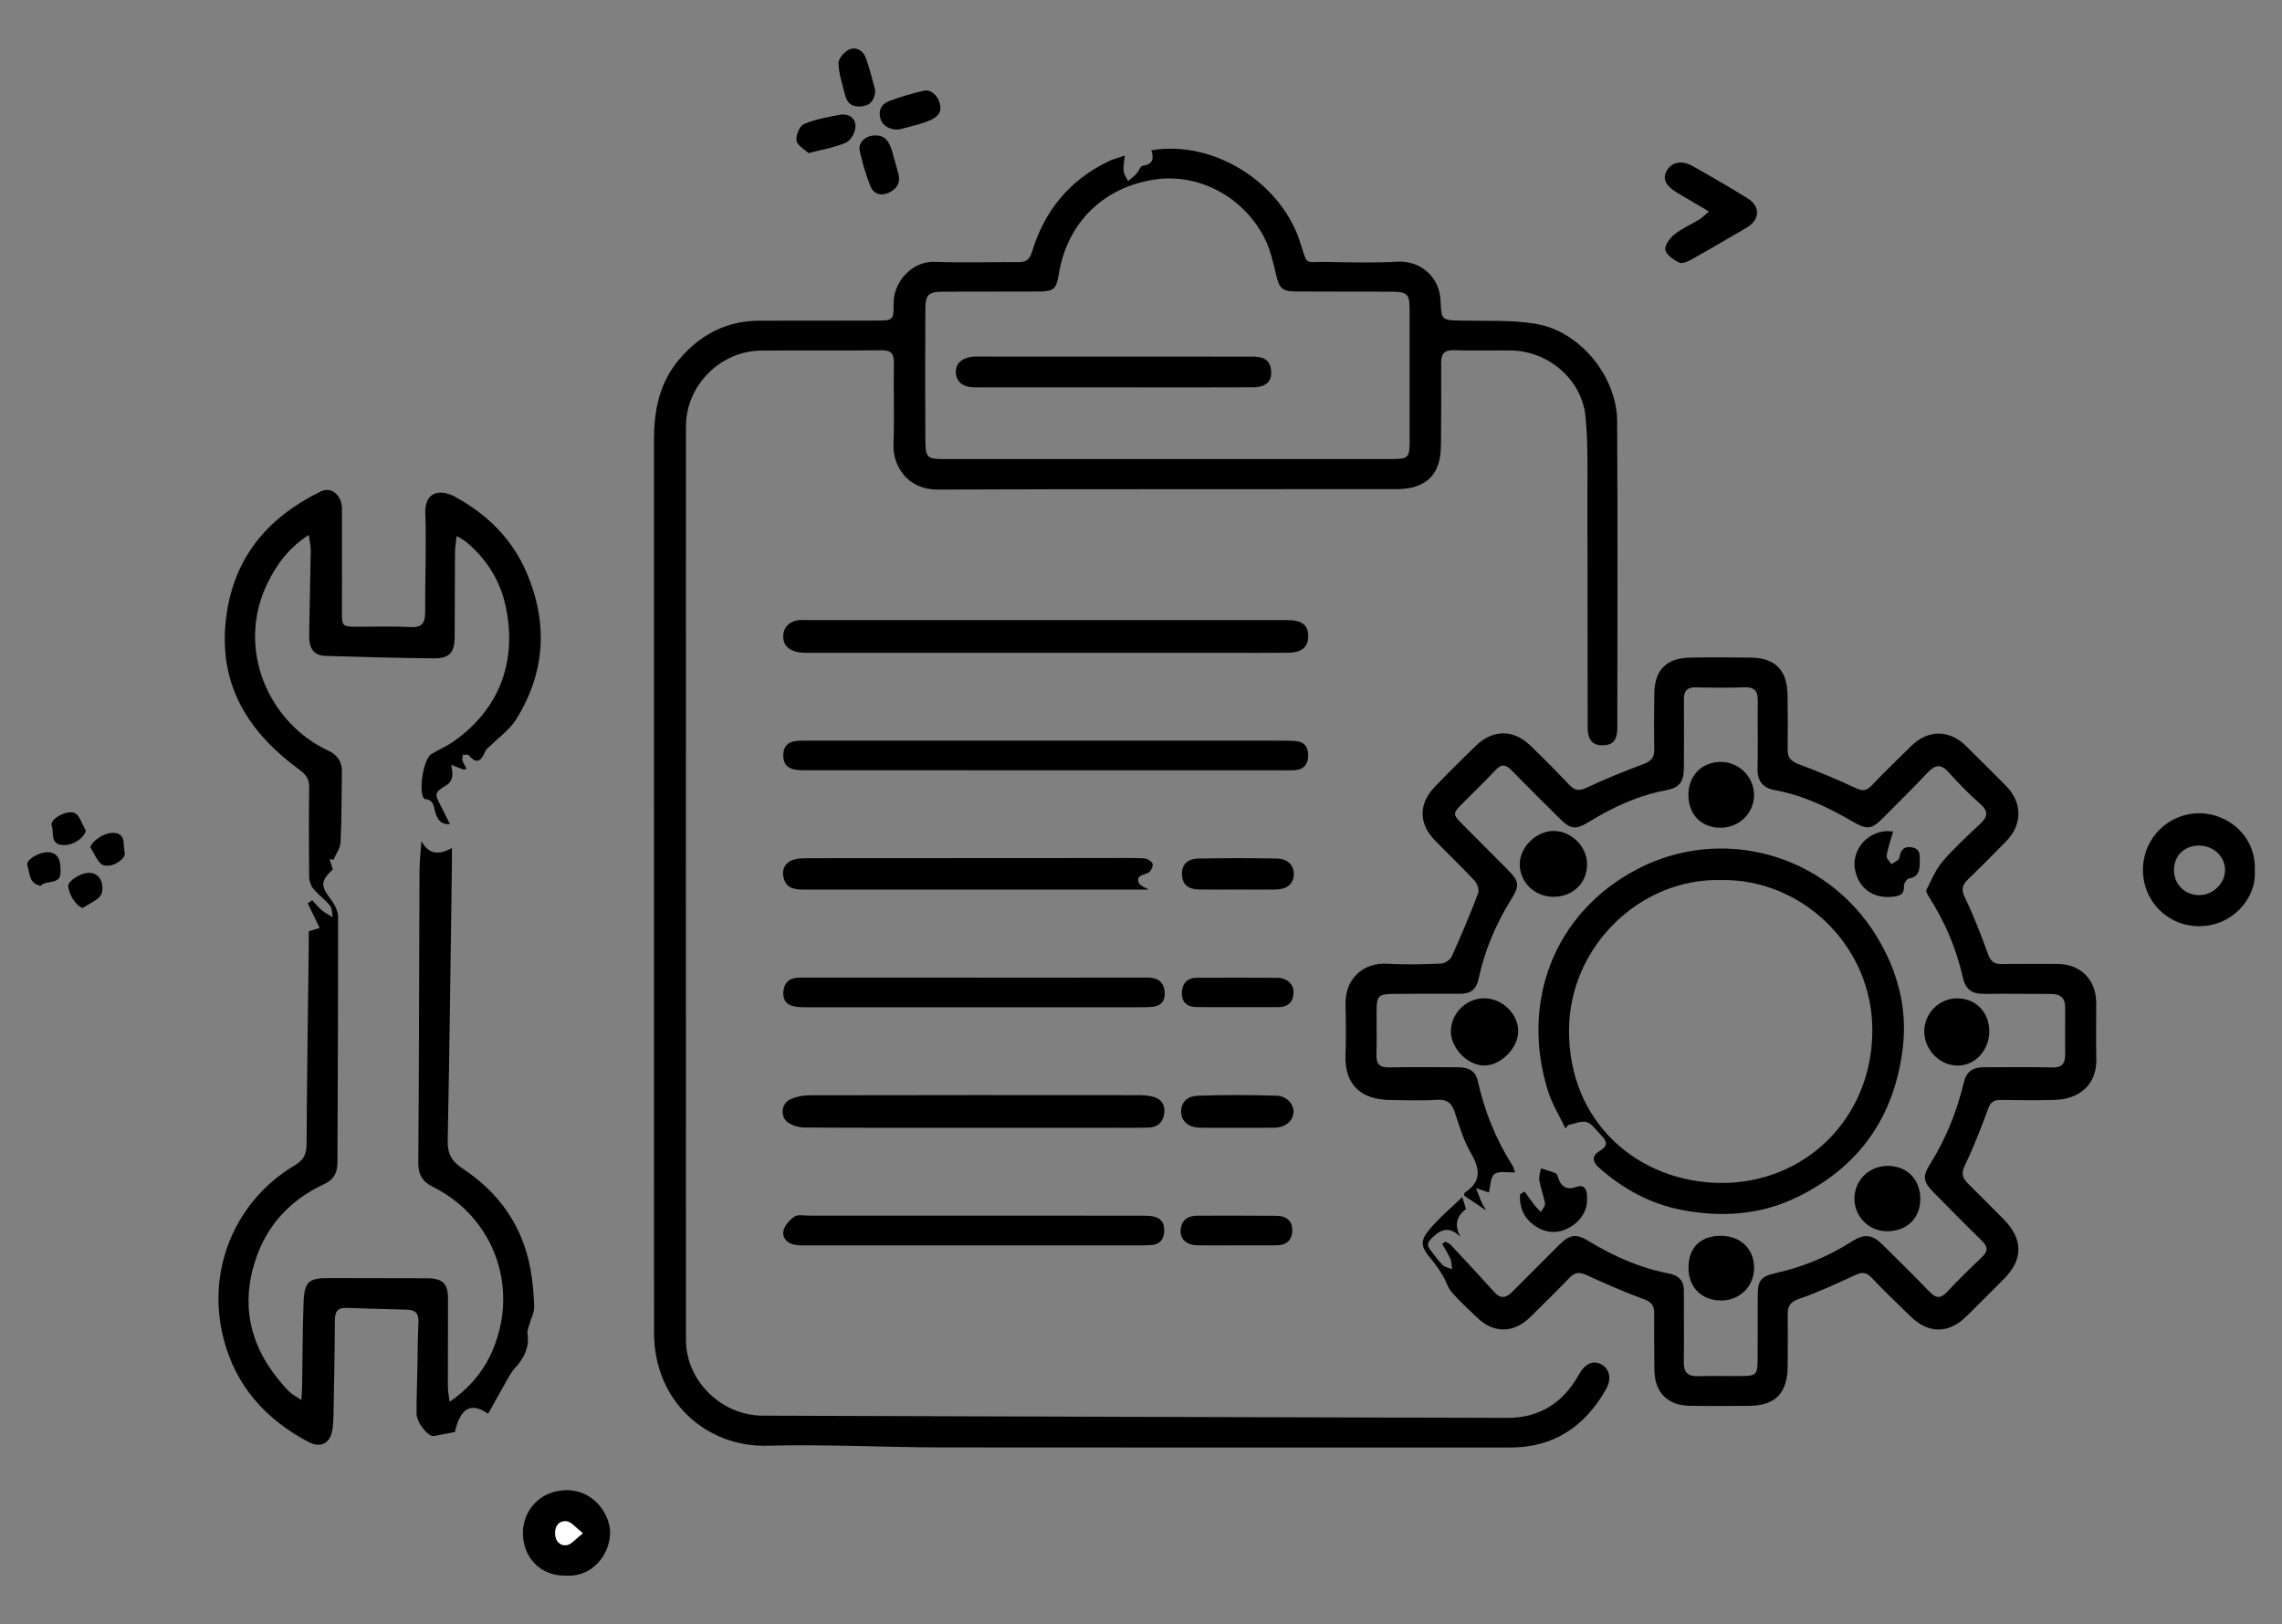 <svg version="1.1" id="Layer_1" xmlns="http://www.w3.org/2000/svg" xmlns:xlink="http://www.w3.org/1999/xlink" x="0px" y="0px"
	 viewBox="0 0 607 432" style="enable-background:new 0 0 607 432;" xml:space="preserve">
<rect x="0" y="0" width="607" height="432" fill="#808080" stroke="none"/>
<style type="text/css">
	.st0{fill:#FFFFFF;}
</style>
<g>
	<path d="M299.18,41.38c-0.15,1.78-0.44,2.99-0.3,4.14c0.12,0.92,0.77,1.78,1.19,2.66c0.74-0.65,1.53-1.24,2.19-1.95
		c0.64-0.68,1.06-2.05,1.72-2.15c2.73-0.41,3.02-1.91,2.26-4.1c16.56-2.82,34.67,8.56,39.7,24.8c1.88,6.05,1.15,4.8,6.56,4.88
		c6.4,0.1,12.82,0.32,19.2-0.06c5.81-0.35,11.21,3.77,11.48,10.37c0.21,5.3,0.27,5.21,6.04,5.32c6.49,0.13,13.09-0.23,19.43,0.86
		c11.64,2,21.43,13.98,21.5,25.88c0.16,27.14,0.07,54.28,0.05,81.42c0,3.41-1.11,4.7-3.77,4.78c-2.76,0.08-4.11-1.35-4.12-4.76
		c-0.04-19.92,0-39.85-0.06-59.77c-0.02-7.62,0.22-15.28-0.5-22.83c-0.95-9.92-9.86-17.5-19.78-17.65
		c-5.08-0.07-10.17,0.11-15.24-0.07c-2.6-0.09-3.4,1.02-3.39,3.37c0.02,7.22,0.03,14.43-0.05,21.65c-0.05,4.57-1.06,8.82-5.76,10.85
		c-1.7,0.74-3.71,1.06-5.59,1.07c-40.86,0.06-81.72-0.04-122.58,0.12c-7.93,0.03-11.93-6.21-11.7-12.13
		c0.27-7.11-0.02-14.23,0.11-21.34c0.05-2.53-0.55-3.62-3.36-3.58c-10.67,0.15-21.35-0.02-32.02,0.09
		c-10.83,0.12-19.93,9.29-19.93,20.13c-0.03,81.02-0.03,162.03,0,243.05c0,10.48,8.87,19.52,19.44,20.07
		c0.41,0.02,0.81,0.03,1.22,0.03c65.94,0.21,131.89,0.43,197.83,0.59c8.59,0.02,14.86-4.04,19.02-11.5
		c1.68-3.02,3.88-3.95,6.09-2.67c2.18,1.27,2.66,3.9,1.06,6.69c-5.63,9.8-13.83,15.36-25.43,15.36
		c-50.42-0.02-100.83,0.04-151.25-0.03c-15.43-0.02-30.88-0.86-46.3-0.45c-16.18,0.44-30.17-11.76-30.16-30
		c0-6.3-0.01-12.6-0.01-18.9c0-72.88,0.01-145.76-0.01-218.65c0-7.81,1.45-15.16,6.65-21.32c5.59-6.62,12.62-10.35,21.44-10.35
		c10.27,0,20.53-0.01,30.8-0.03c4.77-0.01,4.89-0.06,4.85-4.64c-0.05-5.43,4.71-11.23,10.97-10.99c7.31,0.28,14.63,0.03,21.95,0.08
		c2.01,0.01,3.17-0.35,3.89-2.72c3.28-10.91,9.98-19.11,20.35-24.09C296.08,42.31,297.41,41.99,299.18,41.38z M310.52,122.1
		c20.01,0,40.03,0.01,60.04-0.01c3.93,0,4.38-0.48,4.39-4.4c0.01-11.68,0.01-23.37,0-35.05c0-4.53-0.49-5.04-5.09-5.06
		c-8.43-0.04-16.86,0.01-25.3-0.05c-3.55-0.03-4.32-1.01-5.1-4.34c-0.8-3.42-1.59-6.97-3.2-10.05
		c-5.97-11.43-17.91-16.83-28.44-15.48c-14.07,1.81-24,11.51-26.19,25.29c-0.63,3.99-1.39,4.56-5.42,4.59
		c-8.33,0.04-16.66,0-24.99,0.04c-4.34,0.02-5.05,0.63-5.08,4.91c-0.07,11.58-0.07,23.16,0,34.75c0.03,4.47,0.52,4.86,4.94,4.86
		C270.9,122.1,290.71,122.1,310.52,122.1z"/>
	<path d="M388.95,318.39c0.3,0.96,0.6,1.92,1,3.17c-2.41,1.83-3.28,4.26-1.42,7.43c-2.72-2.59-4.82-2.43-7.46,0.09
		c-1.61,1.53-1.52,2.26-0.4,3.63c1.03,1.26,1.92,2.65,3.08,3.77c0.61,0.59,1.65,0.73,2.5,1.08c-0.13-0.89-0.09-1.87-0.43-2.67
		c-0.61-1.4-1.46-2.7-2.21-4.04c0.28-0.19,0.55-0.39,0.83-0.58c0.48,0.26,1.07,0.42,1.42,0.79c3.93,4.21,7.84,8.42,11.7,12.69
		c1.64,1.81,3.11,1.42,4.62-0.08c4.16-4.16,8.33-8.32,12.49-12.5c2.89-2.9,4.56-3.13,8.03-1.01c6.62,4.04,13.63,7.11,21.29,8.58
		c2.49,0.48,3.93,1.87,3.91,4.59c-0.03,6.3,0.08,12.6-0.02,18.9c-0.05,2.76,1.04,3.87,3.78,3.8c3.96-0.11,7.93,0.01,11.89-0.04
		c3.53-0.04,3.95-0.49,3.97-4.15c0.03-5.89-0.01-11.79,0.03-17.68c0.03-3.68,1.07-4.73,4.66-5.52c7.28-1.62,14.08-4.43,20.38-8.44
		c3.3-2.1,5.34-1.93,8.13,0.82c4.19,4.13,8.39,8.26,12.47,12.5c1.67,1.73,2.93,2.03,4.72,0.1c2.96-3.2,6.11-6.24,9.27-9.25
		c1.6-1.52,1.66-2.72,0.05-4.3c-4.36-4.25-8.63-8.6-12.91-12.93c-2.76-2.79-2.99-4.22-0.96-7.47c4.23-6.76,7.17-14.05,9.01-21.79
		c0.67-2.84,2.4-4.03,5.22-4.02c6.1,0.02,12.2-0.11,18.29,0.06c2.61,0.07,3.44-1.07,3.44-3.37c0-4.17-0.03-8.33,0.01-12.5
		c0.03-2.57-1.23-3.68-3.73-3.68c-5.89,0.01-11.79-0.11-17.68-0.02c-3.18,0.05-5.04-0.96-5.81-4.36
		c-1.75-7.76-4.85-15.02-9.19-21.72c-0.3-0.47-0.68-1.26-0.49-1.62c1.33-2.58,2.45-5.38,4.3-7.54c3.03-3.53,6.49-6.7,9.9-9.89
		c2.04-1.9,2.45-3.35,0.09-5.41c-2.97-2.59-5.75-5.44-8.38-8.39c-2.12-2.38-3.67-1.99-5.66,0.13c-3.81,4.07-7.81,7.96-11.72,11.93
		c-3.12,3.16-4.29,3.28-8.21,1.01c-6.5-3.78-13.21-7-20.72-8.35c-2.82-0.51-4.61-2.2-4.53-5.52c0.15-6.09-0.04-12.2,0.06-18.29
		c0.04-2.62-0.94-3.63-3.6-3.53c-4.26,0.16-8.54,0.13-12.8,0.01c-2.4-0.07-3.27,0.97-3.25,3.25c0.05,6.1,0.02,12.2-0.01,18.29
		c-0.02,3.65-1.21,5.18-4.81,5.85c-7.49,1.4-14.24,4.57-20.66,8.53c-3.1,1.91-4.65,1.85-7.25-0.72c-4.41-4.35-8.8-8.72-13.13-13.14
		c-1.5-1.54-2.66-1.77-4.25-0.05c-2.75,2.96-5.7,5.74-8.54,8.62c-3,3.04-2.98,3.06,0.12,6.17c3.87,3.88,7.75,7.75,11.6,11.65
		c3.12,3.16,3.32,4.18,1.01,7.91c-4.1,6.6-7.1,13.65-8.71,21.24c-0.6,2.83-2.19,3.91-4.9,3.9c-5.89-0.01-11.79-0.01-17.68,0.04
		c-4.09,0.04-4.52,0.52-4.54,4.59c-0.02,3.86,0.08,7.73-0.03,11.58c-0.07,2.46,0.81,3.44,3.36,3.38c6.2-0.13,12.4-0.06,18.6-0.03
		c2.46,0.01,4.39,0.94,4.97,3.54c1.78,7.98,4.72,15.47,9.13,22.37c0.32,0.49,0.45,1.1,0.83,2.03c-2.06,0.11-4.38-0.44-5.53,0.48
		c-1.12,0.9-1.03,3.3-1.43,4.89c-1.03-0.35-2.23-0.76-3.44-1.17c0.5,1.28,0.96,2.58,1.5,3.84c0.27,0.63,0.68,1.19,1.22,2.11
		c-2.21-1.49-4.08-2.75-5.95-4c0.11-0.28,0.14-0.69,0.34-0.83c4.45-2.97,3.91-6.35,1.48-10.52c-1.91-3.28-3-7.06-4.22-10.7
		c-0.81-2.43-1.98-3.57-4.75-3.4c-4.15,0.27-8.33,0.11-12.5,0.06c-7.28-0.09-12.09-3.68-11.84-11.78c0.14-4.47,0.13-8.95,0-13.42
		c-0.21-7.33,4.97-11.42,11.14-11.05c4.76,0.29,9.56,0.16,14.32-0.04c0.99-0.04,2.4-1,2.81-1.91c2.5-5.52,4.85-11.12,7.01-16.79
		c0.34-0.89-0.22-2.56-0.94-3.33c-3.44-3.7-7.13-7.18-10.64-10.82c-4.24-4.4-4.27-9.61-0.05-14.04c3.57-3.75,7.25-7.39,10.97-10.99
		c4.58-4.44,10.01-4.48,14.59-0.06c3.51,3.38,6.94,6.85,10.29,10.39c1.49,1.57,2.67,1.71,4.72,0.74c4.91-2.34,9.99-4.34,15.09-6.27
		c1.89-0.72,2.84-1.65,2.81-3.72c-0.07-4.98-0.05-9.96,0.01-14.94c0.08-6.36,3.19-9.52,9.59-9.63c5.39-0.1,10.77-0.09,16.16,0
		c6.44,0.11,9.58,3.33,9.69,9.86c0.08,4.88,0.1,9.76,0.03,14.64c-0.03,2.21,1.02,3.12,3.02,3.87c5.11,1.92,10.15,4.03,15.1,6.32
		c1.77,0.82,2.8,0.84,4.19-0.63c3.4-3.61,7-7.03,10.53-10.52c4.45-4.41,10.13-4.45,14.55-0.09c3.6,3.55,7.2,7.11,10.75,10.71
		c4.31,4.38,4.33,10.23,0.05,14.61c-3.34,3.41-6.69,6.82-10.13,10.12c-1.59,1.52-1.99,2.71-0.9,4.95
		c2.38,4.89,4.32,10.01,6.19,15.13c0.69,1.88,1.63,2.55,3.53,2.52c4.98-0.07,9.96-0.04,14.94-0.02c6.1,0.03,10.24,4.2,10.26,10.33
		c0.02,4.98-0.09,9.96,0.03,14.94c0.16,6.97-4.68,10.67-10.83,10.88c-4.87,0.17-9.76,0.08-14.63,0.02
		c-1.77-0.02-2.66,0.57-3.31,2.34c-1.89,5.11-3.86,10.22-6.22,15.12c-1.02,2.13-0.59,3.34,0.84,4.76c3.18,3.14,6.31,6.34,9.47,9.5
		c5.24,5.24,5.28,10.71,0.09,15.9c-3.37,3.37-6.71,6.78-10.14,10.1c-4.7,4.54-10.01,4.45-14.73-0.18
		c-3.46-3.4-6.99-6.73-10.32-10.26c-1.39-1.47-2.53-1.52-4.26-0.73c-4.96,2.26-9.92,4.61-15.07,6.38c-2.39,0.82-2.99,1.98-2.98,4.13
		c0.03,4.68,0.04,9.35-0.02,14.03c-0.1,6.98-3.37,10.24-10.28,10.28c-5.29,0.03-10.57,0.07-15.86-0.02c-5.76-0.1-9.21-3.59-9.3-9.37
		c-0.08-5.08-0.05-10.16-0.05-15.25c0-1.94-0.65-2.97-2.72-3.72c-5.22-1.89-10.3-4.17-15.37-6.46c-1.73-0.78-2.96-0.77-4.32,0.64
		c-3.46,3.58-7,7.07-10.55,10.56c-4.48,4.39-9.77,4.4-14.23,0.06c-2.25-2.19-4.61-4.29-6.66-6.66c-1.09-1.26-1.55-3.06-2.44-4.52
		c-0.89-1.46-1.86-2.9-2.96-4.2c-2.68-3.17-3.19-4.7-0.75-7.69C382.62,324.04,385.93,321.34,388.95,318.39z"/>
	<path d="M112.09,223.75c2.01,3.54,4.59,3.74,8.12,1.8c0,1.71,0.01,2.88,0,4.05c-0.35,24.59-0.63,49.19-1.12,73.78
		c-0.07,3.56,1.05,5.5,4.1,7.52c9.51,6.27,15.74,15.08,17.87,26.43c0.63,3.36,0.93,6.81,1.03,10.23c0.04,1.5-0.81,3.03-1.22,4.55
		c-0.23,0.83-0.68,1.72-0.56,2.52c0.57,3.77-0.95,6.65-3.4,9.32c-1.06,1.16-1.79,2.65-2.58,4.04c-1.51,2.64-2.97,5.32-4.48,8.04
		c-4.69-3.22-7.4-1.44-8.86,4.85c-2.09,0.41-3.82,0.74-5.54,1.07c-1.52,0.3-4.64-3.56-4.65-6c-0.01-4.17,0.14-8.33,0.23-12.5
		c0.08-3.96,0.09-7.93,0.28-11.89c0.11-2.24-0.9-3.16-3-3.22c-5.38-0.15-10.77-0.28-16.15-0.48c-2.42-0.09-3.08,1.06-3.09,3.35
		c-0.03,8.54-0.22,17.07-0.38,25.6c-0.02,1.12-0.09,2.24-0.25,3.34c-0.56,3.69-3.06,5.12-6.34,3.39
		c-11.39-5.99-19.39-14.83-22.64-27.53c-4.79-18.76,3.55-36.95,18.96-46.07c2.28-1.35,3.12-2.93,3.13-5.6
		c0.09-17.58,0.37-35.17,0.58-52.75c0.02-1.31,0-2.63,0-3.89c1.03-0.32,1.85-0.57,2.9-0.89c-1.12-2.31-2.15-4.43-3.17-6.55
		c0.4-0.27,0.79-0.55,1.19-0.82c0.88,0.93,1.68,1.94,2.65,2.75c0.84,0.7,1.88,1.17,2.83,1.74c-0.23-1.04-0.17-2.32-0.77-3.06
		c-1.31-1.63-3.08-2.87-4.41-4.49c-0.68-0.82-1.11-2.1-1.12-3.17c-0.09-7.93-0.09-15.86,0.01-23.79c0.03-2.16-0.75-3.33-2.54-4.65
		c-13.25-9.67-21.39-21.99-19.69-39.23c1.64-16.61,10.75-27.73,25.37-34.85c2.72-1.33,5.57,0.99,5.58,4.59
		c0.03,9.05-0.01,18.09-0.01,27.14c0,4.23,0.01,4.25,4.11,4.27c4.68,0.02,9.36-0.17,14.02,0.1c3.19,0.18,4.03-1.09,4.01-4.02
		c-0.06-8.74,0.37-17.49,0.04-26.22c-0.23-6,4.14-6.45,7.84-4.45c8.56,4.63,15.24,11.2,19.08,20.13c5.78,13.44,5.04,26.7-2.82,39.2
		c-1.64,2.61-4.38,4.53-6.61,6.76c-0.5,0.5-1.19,0.91-1.47,1.51c-1.03,2.25-2.05,4.01-4.45,1.2c-0.25-0.3-1.07-0.11-1.62-0.15
		c-0.02,0.56-0.18,1.15-0.02,1.66c0.22,0.7,0.67,1.32,1.06,2.03c-0.5,0.14-0.72,0.29-0.87,0.23c-1.07-0.39-2.13-0.83-3.19-1.25
		c0.1,1.01,0.38,2.06,0.24,3.03c-0.11,0.77-0.57,1.76-1.19,2.15c-3.68,2.33-3.7,2.28-1.54,6.37c0.73,1.39,1.39,2.81,2.09,4.24
		c-2.06,0.09-3.15-0.84-3.81-2.93c-0.45-1.42-0.36-3.68-2.84-3.73c-0.08,0-0.16-0.11-0.23-0.18c-1.55-1.71-0.15-10.52,1.92-11.78
		c1.9-1.15,3.98-2.03,5.8-3.29c12.59-8.72,17.22-21.89,13.9-36.5c-1.51-6.63-5.12-12.32-10.48-16.72c-0.6-0.49-1.32-0.83-2.44-1.52
		c-0.19,1.71-0.44,2.97-0.45,4.23c-0.06,7.52-0.04,15.04-0.09,22.57c-0.03,4.26-1.36,5.78-5.68,5.74
		c-9.55-0.09-19.1-0.35-28.65-0.65c-3.05-0.1-4.41-1.82-4.37-5.41c0.09-7.52,0.31-15.04,0.42-22.56c0.02-1.23-0.3-2.47-0.52-4.21
		c-5.37,3.45-8.59,7.89-11.03,12.94c-8.5,17.57,0.54,37.19,16.19,44.42c2.41,1.11,3.72,2.97,3.66,5.77
		c-0.14,6.2-0.06,12.4-0.36,18.59c-0.08,1.59-1.24,3.14-1.91,4.7c-0.34-0.08-0.68-0.15-1.02-0.23c0.28,0.93,0.57,1.85,0.85,2.76
		c-3.33,3.21-3.27,4.38-0.36,8.2c0.96,1.26,1.77,3.04,1.77,4.58c0.03,21.75-0.1,43.51-0.17,65.26c-0.01,2.71-0.99,4.51-3.6,5.72
		c-8.79,4.07-15.04,10.71-18.12,19.89c-4.53,13.47-0.87,25.11,8.76,35.14c0.79,0.82,1.88,1.34,3.37,2.37
		c0.09-1.74,0.18-2.8,0.2-3.87c0.12-7.42,0.11-14.84,0.39-22.25c0.2-5.35,1.42-6.34,6.63-6.33c8.74,0.01,17.48,0.02,26.22,0.05
		c4.12,0.02,5.55,1.39,5.56,5.45c0.02,7.83-0.05,15.65-0.03,23.48c0,1.14,0.27,2.29,0.47,3.94c5.54-3.85,9.27-8.47,11.58-14.07
		c6.94-16.81-0.09-35.18-16.02-43.1c-2.76-1.37-3.93-3.22-3.9-6.45c0.2-25.82,0.21-51.64,0.32-77.46
		C111.59,229.12,111.91,226.43,112.09,223.75z"/>
	<path d="M278.07,173.64c-21.25,0-42.49,0.01-63.74-0.01c-3.64,0-5.75-1.4-5.97-3.84c-0.24-2.55,1.3-4.45,3.95-4.82
		c0.7-0.1,1.42-0.05,2.13-0.05c42.59,0,85.19,0,127.78,0c4.02,0,5.71,1.26,5.76,4.2c0.05,2.91-1.65,4.44-5.26,4.49
		c-5.39,0.07-10.78,0.02-16.16,0.02C310.4,173.64,294.23,173.64,278.07,173.64z"/>
	<path d="M278.39,204.87c-21.65,0-43.29,0-64.94-0.01c-3.52,0-5.02-1.16-5.1-3.81c-0.07-2.3,1.02-3.67,3.31-3.95
		c1.1-0.13,2.23-0.11,3.35-0.11C256.98,197,298.95,197,340.92,197c1.22,0,2.44,0,3.66,0.09c2.36,0.18,3.42,1.58,3.39,3.86
		c-0.04,2.23-1.07,3.68-3.41,3.88c-1.01,0.09-2.03,0.05-3.05,0.05C320.47,204.88,299.43,204.88,278.39,204.87z"/>
	<path d="M258.89,299.95c-14.93,0-29.86,0.04-44.8-0.06c-1.51-0.01-3.24-0.48-4.47-1.32c-2.11-1.44-1.85-4.99,0.45-6.1
		c1.57-0.76,3.48-1.15,5.24-1.15c29.25-0.07,58.51-0.05,87.76-0.03c1.2,0,2.44,0.1,3.6,0.4c2.3,0.61,3.33,2.22,3,4.58
		c-0.34,2.37-1.89,3.58-4.17,3.64c-4.06,0.11-8.13,0.04-12.19,0.04C281.85,299.95,270.37,299.95,258.89,299.95z"/>
	<path d="M305.56,236.61c-5.27,0-10.92,0-16.58,0c-25,0-50-0.01-75,0c-2.44,0-4.8-0.19-5.54-3.1c-0.63-2.48,0.61-4.43,3.17-5
		c1.17-0.26,2.42-0.25,3.63-0.25c26.32-0.02,52.64-0.03,78.96-0.04c3.41,0,6.83-0.08,10.23,0.09c0.79,0.04,2.01,0.84,2.17,1.5
		c0.16,0.68-0.54,2.02-1.21,2.35c-1.24,0.61-3.18,0.6-2.51,2.57C303.17,235.62,304.74,236.08,305.56,236.61z"/>
	<path d="M259.18,260.03c15.23,0,30.46,0.03,45.69-0.03c2.58-0.01,4.48,0.73,4.88,3.44c0.34,2.28-0.52,4.04-3.1,4.34
		c-1.2,0.14-2.43,0.12-3.65,0.12c-29.24,0.01-58.48,0-87.72,0c-0.81,0-1.63,0.01-2.44-0.03c-3.21-0.15-4.66-1.41-4.47-4.07
		c0.19-2.75,1.92-3.79,4.51-3.78c6.7,0.02,13.4,0,20.1,0C241.72,260.03,250.45,260.03,259.18,260.03z"/>
	<path d="M259.49,323.33c15.03,0,30.07-0.01,45.1,0.01c3.66,0.01,5.21,1.3,5.08,4.11c-0.09,2.07-1.04,3.51-3.27,3.69
		c-1.31,0.11-2.64,0.11-3.96,0.11c-29.05,0.01-58.11,0.01-87.16,0c-1.32,0-2.67,0.07-3.95-0.19c-2.05-0.42-3.42-1.91-2.87-3.92
		c0.38-1.39,1.68-2.77,2.94-3.59c0.87-0.57,2.37-0.23,3.58-0.23C229.82,323.33,244.66,323.33,259.49,323.33z"/>
	<path d="M599.76,231.53c0.53,7.44-6.04,14.84-14.79,14.82c-8.43-0.02-15.04-6.72-14.95-15.13c0.09-8.62,7.05-14.92,14.96-14.92
		C592.52,216.29,600.2,222.33,599.76,231.53z M584.83,224.9c-3.81,0.03-6.54,2.71-6.57,6.46c-0.03,3.82,2.9,6.74,6.74,6.72
		c3.69-0.02,6.89-3.17,6.85-6.74C591.81,227.71,588.71,224.87,584.83,224.9z"/>
	<path d="M150.75,419.08c-7.64,0.19-11.67-5.48-11.66-11.37c0-5.74,4.33-11.23,11.49-11.36c7.41-0.13,11.82,6.57,11.7,11.5
		C162.14,413.53,157.58,419.43,150.75,419.08z M155.04,407.81c-1.97-1.54-3-2.97-4.22-3.16c-1.89-0.3-3.18,1-3.16,3.11
		c0.01,2.06,1.21,3.46,3.12,3.18C152.01,410.76,153.05,409.33,155.04,407.81z"/>
	<path d="M454.56,56.24c-3.1-1.83-5.77-3.41-8.45-4.98c-2.99-1.76-3.96-3.73-2.83-5.75c1.33-2.37,3.96-3.01,6.85-1.39
		c4.94,2.77,9.84,5.62,14.66,8.59c3.56,2.19,3.4,5.74-0.23,7.86c-4.81,2.81-9.6,5.63-14.45,8.35c-1.02,0.57-2.54,1.32-3.36,0.95
		c-1.51-0.7-3.39-1.97-3.76-3.36c-0.29-1.12,1.12-3.14,2.31-4.09c2.04-1.63,4.51-2.69,6.76-4.07
		C452.85,57.86,453.5,57.14,454.56,56.24z"/>
	<path d="M328.9,299.95c-3.24,0-6.48,0.03-9.72-0.01c-2.97-0.04-4.93-1.69-5-4.14c-0.08-3.02,2.06-4.29,4.45-4.37
		c6.98-0.23,13.97-0.21,20.95,0c2.74,0.08,4.62,2.32,4.49,4.45c-0.14,2.32-2.27,4.03-5.14,4.06
		C335.58,299.97,332.24,299.95,328.9,299.95z"/>
	<path d="M329.27,236.6c-3.45,0-6.9,0.05-10.34-0.02c-2.48-0.05-4.37-0.97-4.53-3.83c-0.15-2.63,1.27-4.32,4.28-4.39
		c6.99-0.15,13.99-0.14,20.98-0.01c2.92,0.05,4.59,1.89,4.48,4.32c-0.11,2.43-1.8,3.86-4.83,3.92
		C335.96,236.65,332.62,236.6,329.27,236.6z"/>
	<path d="M329.02,331.23c-3.54,0-7.09,0.06-10.63-0.03c-2.79-0.07-4.5-1.64-4.34-3.98c0.19-2.69,1.85-3.88,4.48-3.88
		c6.98,0.01,13.97-0.04,20.95,0.03c2.85,0.03,4.37,1.52,4.26,3.99c-0.12,2.77-1.78,3.88-4.41,3.87
		C335.9,331.22,332.46,331.23,329.02,331.23z"/>
	<path d="M329.01,267.87c-3.55,0-7.09,0.03-10.64-0.01c-2.51-0.03-4.11-1.19-4-3.87c0.11-2.5,1.48-3.92,4.05-3.93
		c7.09-0.02,14.18-0.04,21.28,0.01c2.63,0.02,4.47,1.73,4.38,4c-0.1,2.58-1.59,3.81-4.14,3.81
		C336.3,267.87,332.66,267.87,329.01,267.87z"/>
	<path d="M250.15,28.86c-0.15,2.26-2.42,3.07-4.61,3.83c-1.9,0.66-3.89,1.05-5.82,1.6c-2.16,0.62-4.82-0.51-5.47-2.55
		c-0.74-2.29,0.18-4.1,2.35-4.89c3.01-1.1,6.09-2.05,9.22-2.74C247.87,23.65,250.14,26.03,250.15,28.86z"/>
	<path d="M232.9,36.02c2.85-0.01,3.72,2.05,4.4,4.25c0.59,1.92,1.07,3.88,1.63,5.82c0.72,2.49-0.38,4.18-2.51,5.17
		c-2.21,1.02-4.14,0.28-4.98-1.95c-1.14-3-2.12-6.1-2.76-9.25C228.21,37.79,230.38,35.96,232.9,36.02z"/>
	<path d="M215.05,40.73c-1.03-1.01-2.96-2.03-3.18-3.34c-0.23-1.37,0.82-3.89,1.96-4.38c3.02-1.29,6.36-1.89,9.63-2.49
		c2.23-0.41,4.11,0.91,4.1,3.02c0,1.5-1.17,3.76-2.44,4.34C222.23,39.19,218.96,39.69,215.05,40.73z"/>
	<path d="M232.82,24.03c-0.11,2.33-1.07,3.87-3.34,4.22c-2.26,0.36-4.05-0.4-4.65-2.83c-0.71-2.84-1.69-5.68-1.81-8.56
		c-0.05-1.23,1.53-3.07,2.82-3.67c1.8-0.84,3.73,0.2,4.43,2.13C231.31,18.16,231.99,21.12,232.82,24.03z"/>
	<path d="M21.99,241.52c-1.85-0.65-3.78-3.71-3.83-5.98c-0.03-1.26,3.7-3.72,6.06-3.37c2.96,0.45,3.36,3.82,2.83,5.43
		C26.51,239.28,23.77,240.25,21.99,241.52z"/>
	<path d="M24.01,225.37c0.59-1.93,4.2-4.26,6.79-3.8c2.75,0.49,1.88,3.37,2.38,5.22c0.42,1.55-3.26,4.15-5.66,3.32
		C25.99,229.58,25.16,227.02,24.01,225.37z"/>
	<path d="M22.84,220.92c-0.5,2.04-3.55,4.11-6.35,3.83c-3.25-0.33-2.06-3.45-2.76-5.31c-0.5-1.33,3.53-4.02,6-3.25
		C21.12,216.62,21.82,219.27,22.84,220.92z"/>
	<path d="M10.8,235.61c-3.29-0.71-2.82-3.56-3.55-5.47c-0.49-1.28,3.11-3.71,5.84-3.45c3.06,0.29,3.04,3.44,3.01,5.4
		C16.04,235.43,12.28,233.96,10.8,235.61z"/>
	<path d="M416.41,300.15c-1.58-3.34-3.59-6.56-4.68-10.06c-7.27-23.3,1.4-47.28,23.87-58.97c22.07-11.48,49.87-4.44,63.56,17.9
		c5.51,9,8.19,18.92,7.01,29.34c-2.1,18.44-11.51,32.1-28.48,40.21c-9.84,4.7-20.22,5.23-30.63,3.19
		c-8.14-1.6-15.37-5.56-21.66-11.12c-1.99-1.75-1.95-3.31,0.15-4.55c2.47-1.46,1.71-2.78,0.23-4.26c-1.21-1.21-2.29-2.95-3.75-3.38
		c-1.44-0.43-3.28,0.49-4.94,0.81C416.86,299.55,416.64,299.85,416.41,300.15z M457.73,234.07c-21.28-0.54-40.33,17.51-40.38,40.02
		c-0.05,24.55,18.39,40.27,40.17,40.54c22.09,0.27,40.27-16.65,40.51-40.2C498.26,251.52,479.14,233.63,457.73,234.07z"/>
	<path d="M413.1,238.52c-5.03-0.05-8.99-4.02-8.85-8.88c0.12-4.46,4.49-8.65,9.02-8.63c4.77,0.02,8.91,4.19,8.89,8.95
		C422.12,234.95,418.29,238.57,413.1,238.52z"/>
	<path d="M403.84,274.25c0.03,4.41-4.51,9.07-8.91,9.15c-4.42,0.08-8.95-4.44-9-9c-0.05-4.79,4-8.86,8.84-8.88
		C399.55,265.51,403.81,269.61,403.84,274.25z"/>
	<path d="M449.11,211.41c0.01-5.08,3.53-8.71,8.51-8.76c4.89-0.06,8.97,3.98,8.95,8.84c-0.03,4.86-4.05,8.73-9.02,8.67
		C452.47,220.1,449.1,216.61,449.11,211.41z"/>
	<path d="M529.13,274.38c-0.03,5.13-3.92,9.19-8.67,9.03c-4.74-0.16-8.69-4.39-8.62-9.23c0.07-4.71,4.01-8.64,8.68-8.65
		C525.56,265.52,529.15,269.22,529.13,274.38z"/>
	<path d="M510.79,319.06c-0.08,5.1-3.75,8.52-9.04,8.42c-4.79-0.09-8.58-4.05-8.48-8.87c0.1-4.82,4-8.54,8.92-8.52
		C507.33,310.12,510.87,313.81,510.79,319.06z"/>
	<path d="M457.89,345.9c-5.2,0.05-8.76-3.47-8.76-8.69c-0.01-5.35,3.13-8.49,8.53-8.52c5.3-0.03,8.97,3.51,8.92,8.59
		C466.53,342.16,462.8,345.85,457.89,345.9z"/>
	<path d="M503.57,221.13c-0.71,2.51-1.43,4.48-1.75,6.51c-0.1,0.65,0.83,1.47,1.3,2.22c0.73-0.55,1.98-1.02,2.08-1.66
		c0.33-2.1,1.23-3.22,3.4-2.82c2.4,0.44,2.04,2.36,2.03,4.07c0,2.07-0.3,3.81-2.9,4.21c-0.55,0.09-1.34,1.35-1.3,2.03
		c0.13,2.35-1.33,2.65-3.05,2.83c-5.24,0.55-9.18-2.4-9.99-7.47c-0.73-4.56,2.58-9.05,7.36-9.88
		C501.69,220.99,502.68,221.13,503.57,221.13z"/>
	<path d="M405.51,316.91c0.9,1.24,1.78,2.5,2.72,3.71c0.49,0.63,1.09,1.16,1.64,1.74c0.39-0.75,1.2-1.56,1.09-2.23
		c-0.34-2.08-1.15-4.09-1.51-6.17c-0.17-1.02,0.26-2.13,0.42-3.21c1.31,0.42,2.66,0.77,3.92,1.31c0.36,0.15,0.55,0.83,0.71,1.3
		c0.79,2.37,2.36,3.22,4.72,2.35c1.91-0.71,2.69,0.23,2.88,1.91c0.41,3.67-1.06,6.58-4.1,8.54c-3.17,2.04-6.57,2.01-9.68-0.1
		c-2.94-1.99-4.21-4.92-4.01-8.39C404.72,317.43,405.11,317.17,405.51,316.91z"/>
	<path class="st0" d="M155.04,407.81c-1.99,1.53-3.03,2.95-4.26,3.13c-1.92,0.28-3.11-1.12-3.12-3.18c-0.01-2.1,1.27-3.4,3.16-3.11
		C152.04,404.84,153.07,406.26,155.04,407.81z"/>
	<path d="M296.15,103.03c-11.59,0-23.17,0-34.76,0c-1.02,0-2.04,0.04-3.05-0.05c-2.3-0.21-3.91-1.47-4.08-3.75
		c-0.18-2.52,1.51-3.82,3.86-4.28c0.59-0.12,1.21-0.12,1.82-0.12c24.29,0,48.58-0.01,72.87,0.02c2.4,0,4.82,0.26,5.26,3.38
		c0.43,3.06-1.18,4.76-4.73,4.78c-9.35,0.06-18.7,0.02-28.05,0.03C302.24,103.03,299.2,103.03,296.15,103.03z"/>
</g>
</svg>

